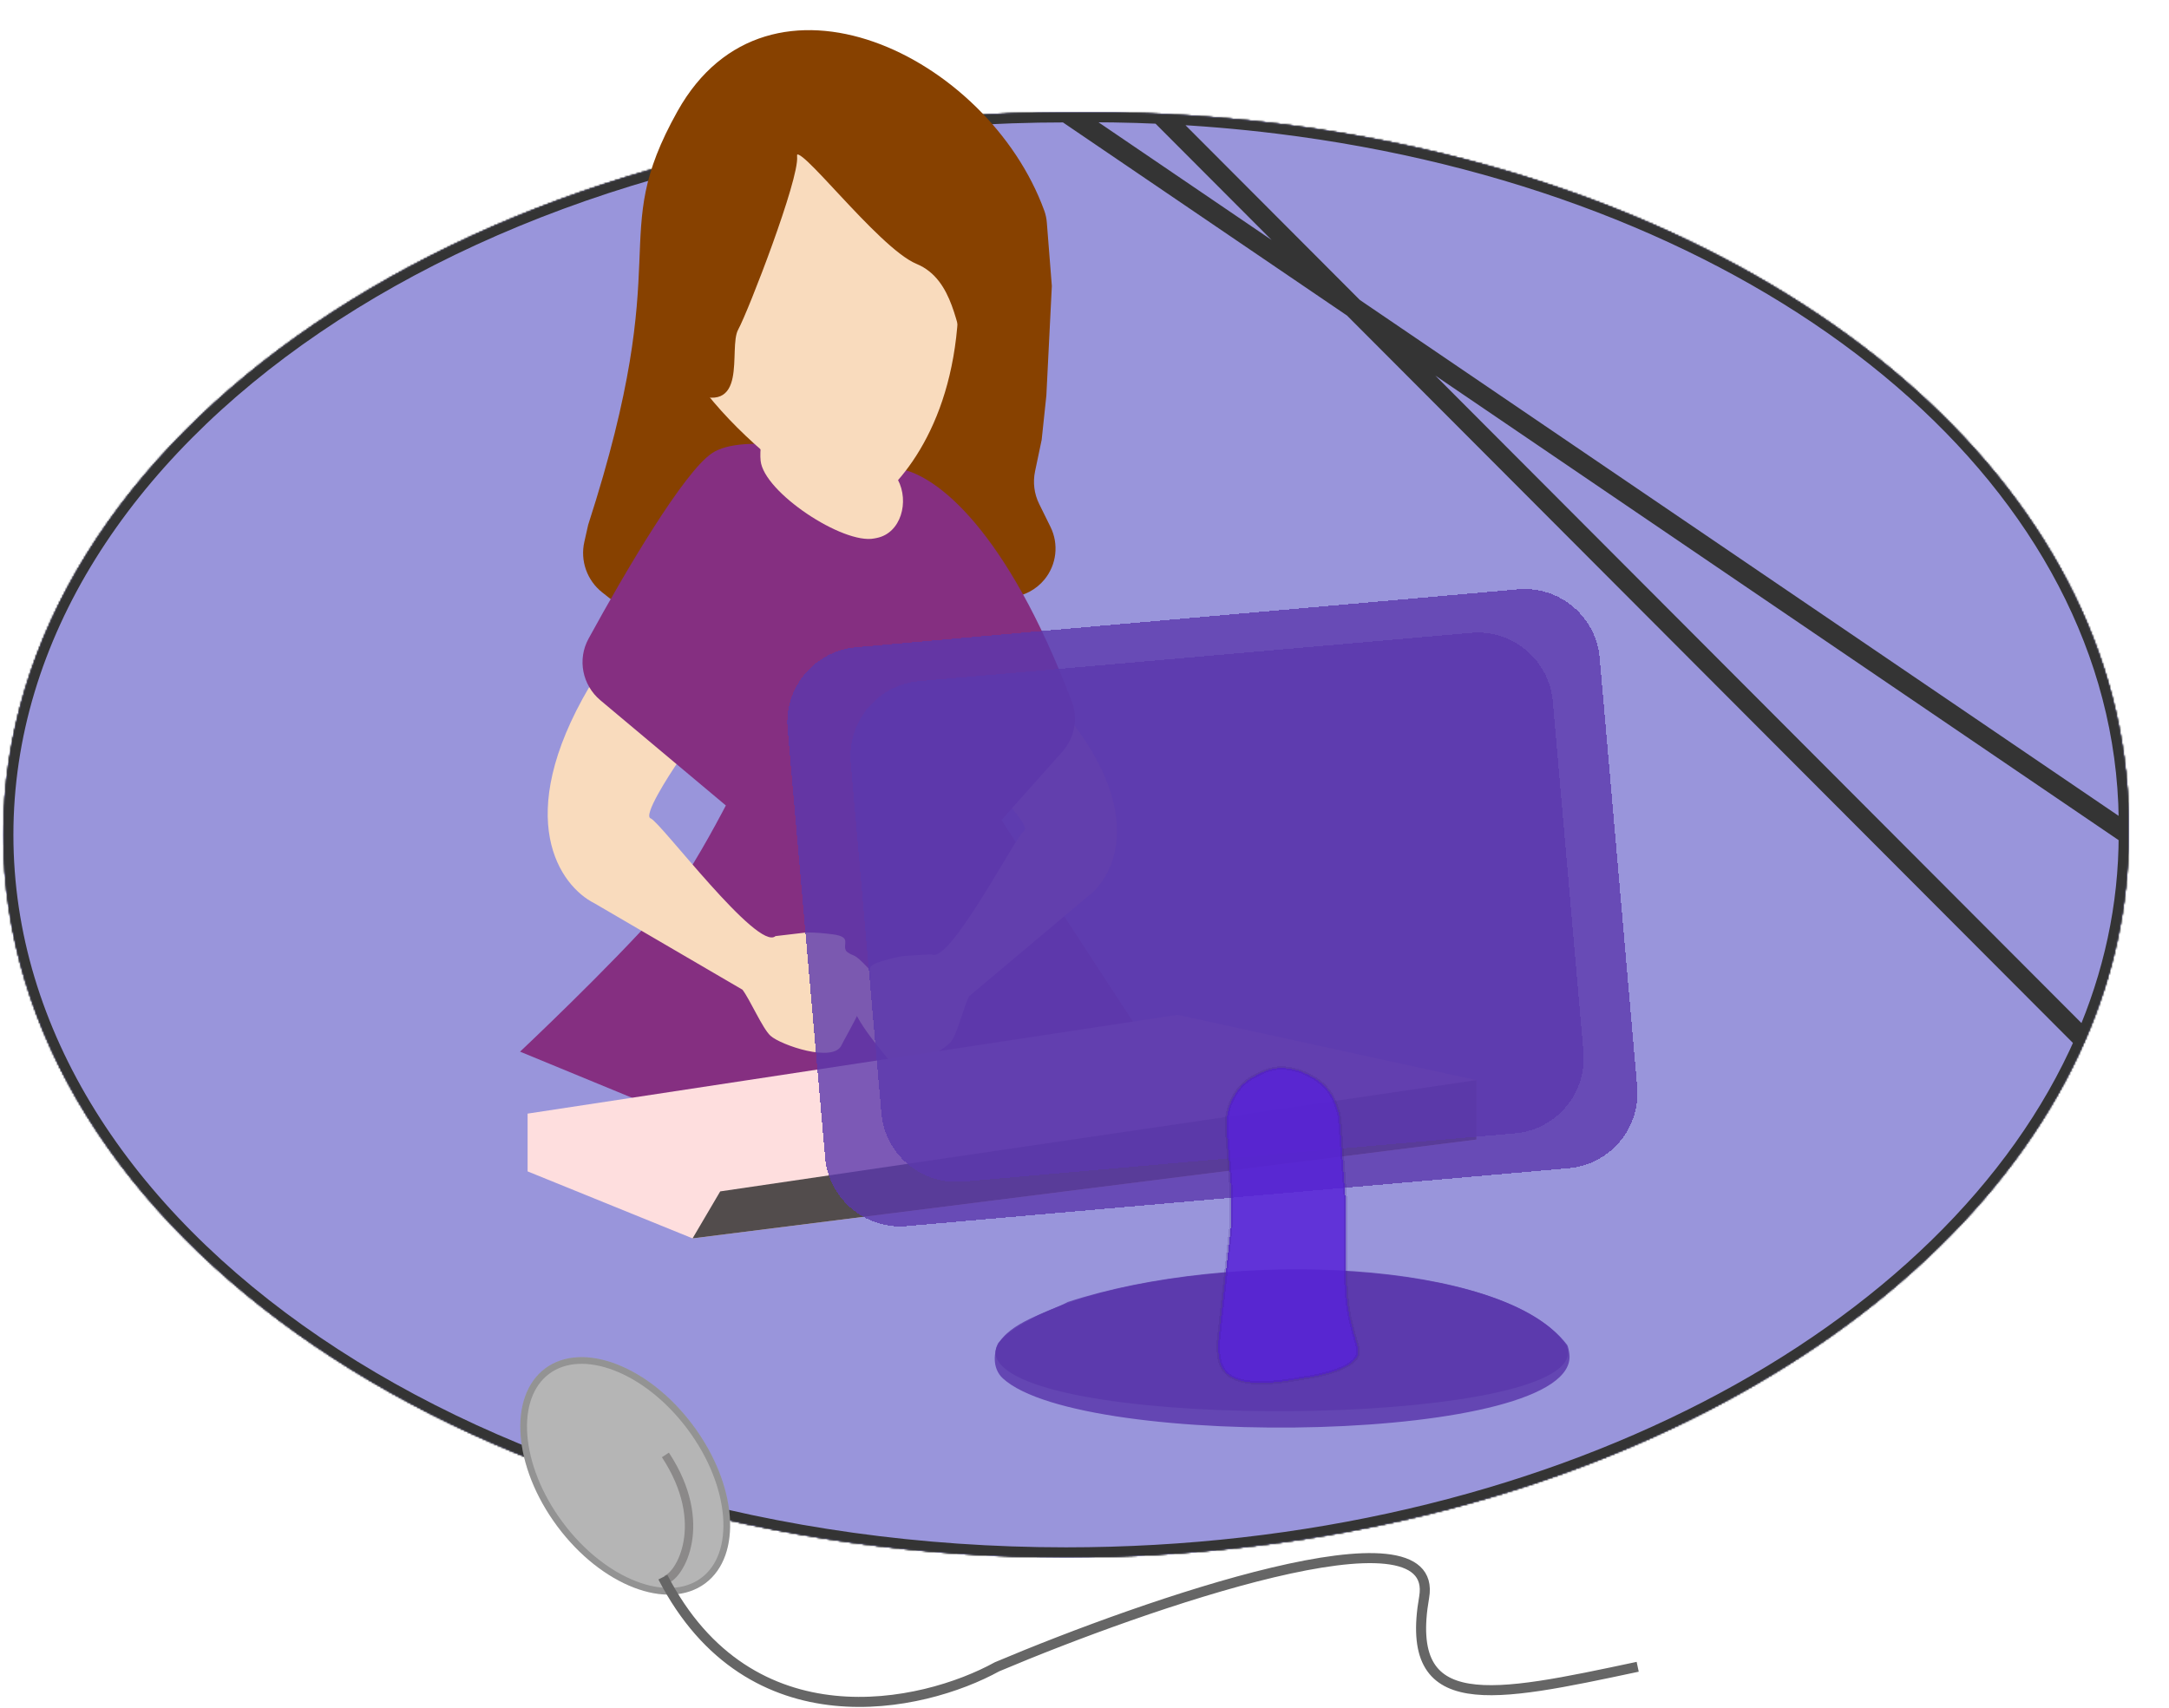 <svg width="1295" height="1020" viewBox="0 0 1295 1020" fill="none" xmlns="http://www.w3.org/2000/svg">
<g id="homeImage">
<g id="background">
<mask id="path-1-inside-1_1_379" fill="white">
<path d="M1270.95 498.549C1270.95 541.267 1261.82 582.535 1244.82 621.5C1166.97 799.884 924.066 930 636.475 930C286.064 930 2 736.833 2 498.549C2 260.264 286.064 67.097 636.475 67.097C655.361 66.828 674.047 67.121 692.5 67.953C716.416 69.031 739.939 71.015 763 73.857C1039.01 107.869 1248.64 264.701 1269.32 461C1270.62 473.366 1271.18 485.89 1270.95 498.549Z"/>
<path d="M1270.95 498.549C1270.95 541.267 1261.82 582.535 1244.82 621.5C1166.97 799.884 924.066 930 636.475 930C286.064 930 2 736.833 2 498.549C2 260.264 286.064 67.097 636.475 67.097C655.361 66.828 674.047 67.121 692.5 67.953C716.416 69.031 739.939 71.015 763 73.857C1039.01 107.869 1248.64 264.701 1269.32 461C1270.62 473.366 1271.18 485.89 1270.95 498.549Z"/>
<path d="M1270.95 498.549C1270.95 541.267 1261.82 582.535 1244.82 621.5C1166.97 799.884 924.066 930 636.475 930C286.064 930 2 736.833 2 498.549C2 260.264 286.064 67.097 636.475 67.097C655.361 66.828 674.047 67.121 692.5 67.953C716.416 69.031 739.939 71.015 763 73.857C1039.01 107.869 1248.64 264.701 1269.32 461C1270.62 473.366 1271.18 485.89 1270.95 498.549Z"/>
<path d="M1270.95 498.549C1270.95 541.267 1261.82 582.535 1244.82 621.5C1166.97 799.884 924.066 930 636.475 930C286.064 930 2 736.833 2 498.549C2 260.264 286.064 67.097 636.475 67.097C655.361 66.828 674.047 67.121 692.5 67.953C716.416 69.031 739.939 71.015 763 73.857C1039.01 107.869 1248.64 264.701 1269.32 461C1270.62 473.366 1271.18 485.89 1270.95 498.549Z"/>
</mask>
<path d="M1270.95 498.549C1270.95 541.267 1261.82 582.535 1244.82 621.5C1166.97 799.884 924.066 930 636.475 930C286.064 930 2 736.833 2 498.549C2 260.264 286.064 67.097 636.475 67.097C655.361 66.828 674.047 67.121 692.5 67.953C716.416 69.031 739.939 71.015 763 73.857C1039.01 107.869 1248.64 264.701 1269.32 461C1270.62 473.366 1271.18 485.89 1270.95 498.549Z" fill="#9995DB"/>
<path d="M1270.95 498.549C1270.95 541.267 1261.82 582.535 1244.82 621.5C1166.97 799.884 924.066 930 636.475 930C286.064 930 2 736.833 2 498.549C2 260.264 286.064 67.097 636.475 67.097C655.361 66.828 674.047 67.121 692.5 67.953C716.416 69.031 739.939 71.015 763 73.857C1039.01 107.869 1248.64 264.701 1269.32 461C1270.62 473.366 1271.18 485.89 1270.95 498.549Z" fill="#9995DB"/>
<path d="M1270.95 498.549C1270.95 541.267 1261.82 582.535 1244.82 621.5C1166.97 799.884 924.066 930 636.475 930C286.064 930 2 736.833 2 498.549C2 260.264 286.064 67.097 636.475 67.097C655.361 66.828 674.047 67.121 692.5 67.953C716.416 69.031 739.939 71.015 763 73.857C1039.01 107.869 1248.64 264.701 1269.32 461C1270.62 473.366 1271.18 485.89 1270.95 498.549Z" fill="#9995DB"/>
<path d="M1270.95 498.549C1270.95 541.267 1261.82 582.535 1244.82 621.5C1166.97 799.884 924.066 930 636.475 930C286.064 930 2 736.833 2 498.549C2 260.264 286.064 67.097 636.475 67.097C655.361 66.828 674.047 67.121 692.5 67.953C716.416 69.031 739.939 71.015 763 73.857C1039.01 107.869 1248.64 264.701 1269.32 461C1270.62 473.366 1271.18 485.89 1270.95 498.549Z" fill="#9995DB"/>
<path d="M763 73.857L763.734 67.902L763 73.857ZM1269.32 461L1263.36 461.629L1269.32 461ZM636.475 924C462.313 924 304.905 875.985 191.207 798.669C77.478 721.332 8 615.116 8 498.549H-4C-4 620.266 68.554 729.775 184.46 808.592C300.396 887.431 460.226 936 636.475 936V924ZM8 498.549C8 381.981 77.478 275.765 191.207 198.428C304.905 121.112 462.313 73.097 636.475 73.097V61.097C460.226 61.097 300.396 109.666 184.46 188.505C68.554 267.322 -4 376.832 -4 498.549H8ZM633.101 72.058C756.99 156.305 853.664 222.044 950.339 287.784C1047.01 353.524 1143.69 419.264 1267.58 503.51L1274.32 493.587C1150.44 409.341 1053.76 343.601 957.086 277.861C860.412 212.121 763.738 146.382 639.849 62.135L633.101 72.058ZM762.266 79.812C1037.09 113.678 1243.11 269.436 1263.36 461.629L1275.29 460.371C1254.18 259.965 1040.92 102.059 763.734 67.902L762.266 79.812ZM1263.36 461.629C1264.63 473.751 1265.17 486.028 1264.95 498.441L1276.95 498.656C1277.18 485.751 1276.62 472.982 1275.29 460.371L1263.36 461.629ZM636.56 73.096C655.329 72.829 673.896 73.12 692.23 73.947L692.77 61.959C674.199 61.121 655.394 60.827 636.39 61.098L636.56 73.096ZM692.23 73.947C715.991 75.018 739.361 76.989 762.266 79.812L763.734 67.902C740.518 65.041 716.84 63.044 692.77 61.959L692.23 73.947ZM1264.95 498.549C1264.95 540.394 1256.01 580.848 1239.32 619.1L1250.31 623.9C1267.63 584.222 1276.95 542.139 1276.95 498.549H1264.95ZM1239.32 619.1C1162.79 794.461 922.751 924 636.475 924V936C925.382 936 1171.15 805.307 1250.31 623.9L1239.32 619.1ZM688.253 72.191L1240.57 625.738L1249.06 617.262L696.747 63.715L688.253 72.191Z" fill="#343434" mask="url(#path-1-inside-1_1_379)"/>
</g>
<g id="person">
<path id="hairBack" d="M404.5 66.43C361.494 143.323 404.5 148.5 351.163 313.428L348.869 323.619C346.335 334.881 350.487 346.599 359.548 353.752L378.353 368.599C384.373 373.352 391.985 375.618 399.624 374.932L603.63 356.625C611.443 355.924 618.645 352.107 623.612 346.035C630.853 337.182 632.255 324.916 627.2 314.657L620.423 300.905C617.458 294.888 616.595 288.049 617.973 281.483L621.923 262.658L624.728 236.194L628 170.785L625.018 133.016C624.825 130.576 624.35 128.167 623.514 125.867C589.677 32.858 458.655 -30.398 404.5 66.43Z" fill="#874100"/>
<path id="chestLower" d="M499.294 338.5L688.087 628L619 672.5L507.5 681L401.5 665.5L310.5 628C310.5 628 363.736 577.933 395 542.5C432.5 500 499.294 338.5 499.294 338.5Z" fill="#852F81"/>
<g id="arms">
<path id="arm-left" d="M354.837 539.357C334.486 529.163 305.418 489.018 351.952 410L405.5 454C398.93 463.526 383.872 487.113 388.487 488.717C394.256 490.723 452.5 568.5 463 559L480 557C480 557 484.5 556.326 497 557.913C509.5 559.5 502.181 564.215 505.5 568.253C510.354 571.894 508.956 568.095 518.5 578.253C525.471 585.673 504.337 619.715 502.5 624C497.786 635 466 624 460 618.5C455.2 614.1 447.86 597 443.29 591L354.837 539.357Z" fill="#F9DBBD"/>
<path id="arm-right" d="M649.344 535.451C665.89 523.246 685.523 483.259 631.696 420.943L590.847 468.198C598.191 475.559 615.299 493.976 611.436 496.119C606.608 498.799 566.853 576.577 556.009 569.86L540.544 570.783C540.544 570.783 536.428 570.899 525.535 574.274C514.642 577.648 521.903 580.649 519.575 584.734C515.818 588.711 516.47 585.14 509.552 595.605C504.498 603.248 528.656 629.923 530.963 633.411C536.884 642.365 563.495 627.644 567.983 621.846C571.574 617.208 575.443 600.972 578.578 594.96L649.344 535.451Z" fill="#F9DBBD"/>
</g>
<g id="chestBase" filter="url(#filter0_d_1_379)">
<path d="M537.662 276.075C558.806 279.953 600.68 311.408 639.936 415.034C643.797 425.228 641.502 436.742 634.252 444.883L551.367 537.947C540.579 550.06 522.117 551.404 509.688 540.982L358.473 414.182C347.684 405.135 344.613 389.798 351.364 377.441C373.809 336.355 408.212 278.107 425 266.692C443.757 253.937 497.402 265.399 526.545 274.022C530.16 275.092 533.954 275.395 537.662 276.075Z" fill="#852F81"/>
</g>
<g id="skin">
<path id="neck" d="M523.435 321.255L521.975 321.545C503.392 325.238 456.105 294.006 454.13 275.163C452.908 263.507 458.575 236.788 470.271 237.539C507.772 239.948 552.517 245.942 537.743 257.598C528.691 264.739 530.333 275.675 536.058 286.44C543.016 299.522 537.968 318.367 523.435 321.255Z" fill="#F9DBBD"/>
<g id="face" filter="url(#filter1_d_1_379)">
<path d="M526.641 278.424C550.912 256.796 579.081 209.769 570.977 129.421C564.241 51.218 456.575 24.534 403.813 111.954C365.992 174.618 438.432 243.74 491.915 279.196C502.775 286.395 516.913 287.092 526.641 278.424Z" fill="#F9DBBD"/>
</g>
</g>
<path id="hairFront" d="M386 167C382.752 159.152 389.002 99.577 431.728 76.53C439.734 72.211 446.786 65.742 453.171 59.262C459.558 52.782 468.33 47.455 476.423 47.705C485.07 47.971 493.263 53.503 501.915 53.503H507.874H519.995C524.889 53.503 529.709 54.7 534.034 56.99L549.924 65.404C556.368 68.816 564.238 68.431 571.084 70.939C590.544 78.07 587.066 123.873 595.51 151.898C605.297 184.377 583.499 216.857 577.271 207.304C571.043 197.751 570.598 166.705 547.466 157.152C524.334 147.599 474.065 80.11 475.4 93.484C476.735 106.858 446.484 185.191 440.256 196.655C434.028 208.118 447.374 249.815 410.896 233.097C386.997 222.145 389.559 175.598 386 167Z" fill="#874100" stroke="#874100"/>
</g>
<g id="keyboard" style="mix-blend-mode:plus-lighter" filter="url(#filter2_d_1_379)">
<path d="M315 693.5V659L703 600L881.5 639V674.5L413.5 733.5L315 693.5Z" fill="#FEDEDE"/>
<path d="M430 705.446L881.5 639V674.5L413.5 733.5L430 705.446Z" fill="#524C4C"/>
</g>
<g id="computer">
<g id="screen" filter="url(#filter3_bd_1_379)">
<path d="M470.236 431.25C468.07 406.492 486.385 384.665 511.143 382.499L906.323 347.926C931.081 345.76 952.908 364.074 955.074 388.832L977.473 644.854C979.639 669.613 961.324 691.439 936.566 693.605L541.386 728.179C516.628 730.345 494.802 712.03 492.635 687.272L470.236 431.25Z" fill="#5B39AC" fill-opacity="0.8" shape-rendering="crispEdges"/>
<path d="M507.922 451.501C505.756 426.743 524.071 404.917 548.829 402.75L878.339 373.922C903.098 371.756 924.924 390.071 927.09 414.829L945.393 624.03C947.559 648.788 929.244 670.614 904.486 672.78L574.975 701.609C550.217 703.775 528.391 685.46 526.225 660.702L507.922 451.501Z" fill="#5B39AC" fill-opacity="0.8" shape-rendering="crispEdges"/>
</g>
<g id="monitorBase">
<g id="monitorBaseTop" style="mix-blend-mode:multiply">
<path d="M935.033 803C935.735 804 935.695 804.5 935.927 805.5C946.278 850.04 641.77 855.714 599.134 816.5C592.067 810 594.5 805 596 802C601.5 795.5 607.533 792 619.233 785.692C700.63 746.093 896.146 747.576 935.033 803Z" fill="#5B39AC" fill-opacity="0.85"/>
</g>
<g id="monitorBaseDepth" style="mix-blend-mode:multiply">
<path d="M935.579 803C936.322 803.97 936.877 807.481 937 808.5C943.467 862 645.931 866.5 598.785 823.138C591.718 816.638 594 806.5 595.5 803.5C602.5 789.5 625.8 783.807 637.5 777.5C735 745.5 896.5 752 935.579 803Z" fill="#5B39AC" fill-opacity="0.85"/>
</g>
</g>
<g id="screenNeck" filter="url(#filter4_d_1_379)">
<path d="M810.834 786.105C810.434 782.105 805.5 769.5 804.5 758C804.5 758.779 803.5 749.261 803.5 741.5V698.5L799.834 648.105C799.5 645.5 798.75 643.139 798 641C794.5 630 787.902 624.612 777 620C762.5 615 755.356 619.423 748.5 623C740.572 627.136 735.817 634.74 733.606 642C732.235 646.5 732.334 651 732.334 654.605L734.749 686C734.841 687.2 735.689 705 734.749 714C732.322 737.217 728.53 770.099 727.334 782.105C727.333 796 728 812.465 778 802.925C789.556 801.52 812.3 796.189 810.834 786.105Z" fill="#5722D7" fill-opacity="0.85" shape-rendering="crispEdges"/>
<path d="M810.834 786.105C810.434 782.105 805.5 769.5 804.5 758C804.5 758.779 803.5 749.261 803.5 741.5V698.5L799.834 648.105C799.5 645.5 798.75 643.139 798 641C794.5 630 787.902 624.612 777 620C762.5 615 755.356 619.423 748.5 623C740.572 627.136 735.817 634.74 733.606 642C732.235 646.5 732.334 651 732.334 654.605L734.749 686C734.841 687.2 735.689 705 734.749 714C732.322 737.217 728.53 770.099 727.334 782.105C727.333 796 728 812.465 778 802.925C789.556 801.52 812.3 796.189 810.834 786.105Z" stroke="#3F208A" stroke-opacity="0.21" stroke-width="2" shape-rendering="crispEdges"/>
</g>
<g id="mouse">
<g id="Ellipse 1" style="mix-blend-mode:color-dodge" filter="url(#filter5_d_1_379)">
<ellipse cx="373.281" cy="875.326" rx="80" ry="50.5" transform="rotate(53.332 373.281 875.326)" fill="#B5B5B5"/>
<path d="M419.861 937.891C409.42 945.664 394.739 946.169 379.139 940.159C363.567 934.159 347.381 921.753 334.378 904.289C321.376 886.825 314.133 867.761 312.851 851.123C311.567 834.455 316.26 820.535 326.701 812.762C337.141 804.989 351.823 804.484 367.423 810.494C382.994 816.493 399.181 828.899 412.183 846.363C425.185 863.827 432.429 882.891 433.711 899.529C434.995 916.197 430.301 930.118 419.861 937.891Z" stroke="black" stroke-opacity="0.19" stroke-width="4"/>
</g>
<path id="Vector 8" d="M397.281 868.826C424.281 909.826 405.781 941.326 397.281 943.326" stroke="#524C4C" stroke-opacity="0.42" stroke-width="5"/>
<path id="Vector 9" d="M395.781 941.826C447.781 1042.63 550.781 1019.83 595.281 995.326C684.447 957.66 860.281 896.626 850.281 953.826C837.781 1025.33 890.781 1013.83 977.781 995.326" stroke="#666666" stroke-width="6"/>
</g>
</g>
</g>
<defs>
<filter id="filter0_d_1_379" x="343.793" y="261" width="301.998" height="294.995" filterUnits="userSpaceOnUse" color-interpolation-filters="sRGB">
<feFlood flood-opacity="0" result="BackgroundImageFix"/>
<feColorMatrix in="SourceAlpha" type="matrix" values="0 0 0 0 0 0 0 0 0 0 0 0 0 0 0 0 0 0 127 0" result="hardAlpha"/>
<feOffset dy="4"/>
<feGaussianBlur stdDeviation="2"/>
<feComposite in2="hardAlpha" operator="out"/>
<feColorMatrix type="matrix" values="0 0 0 0 0 0 0 0 0 0 0 0 0 0 0 0 0 0 0.25 0"/>
<feBlend mode="normal" in2="BackgroundImageFix" result="effect1_dropShadow_1_379"/>
<feBlend mode="normal" in="SourceGraphic" in2="effect1_dropShadow_1_379" result="shape"/>
</filter>
<filter id="filter1_d_1_379" x="389.307" y="57.494" width="187.09" height="249.267" filterUnits="userSpaceOnUse" color-interpolation-filters="sRGB">
<feFlood flood-opacity="0" result="BackgroundImageFix"/>
<feColorMatrix in="SourceAlpha" type="matrix" values="0 0 0 0 0 0 0 0 0 0 0 0 0 0 0 0 0 0 127 0" result="hardAlpha"/>
<feOffset dy="18"/>
<feGaussianBlur stdDeviation="2"/>
<feComposite in2="hardAlpha" operator="out"/>
<feColorMatrix type="matrix" values="0 0 0 0 0 0 0 0 0 0 0 0 0 0 0 0 0 0 0.25 0"/>
<feBlend mode="normal" in2="BackgroundImageFix" result="effect1_dropShadow_1_379"/>
<feBlend mode="normal" in="SourceGraphic" in2="effect1_dropShadow_1_379" result="shape"/>
</filter>
<filter id="filter2_d_1_379" x="311" y="600" width="574.5" height="143.5" filterUnits="userSpaceOnUse" color-interpolation-filters="sRGB">
<feFlood flood-opacity="0" result="BackgroundImageFix"/>
<feColorMatrix in="SourceAlpha" type="matrix" values="0 0 0 0 0 0 0 0 0 0 0 0 0 0 0 0 0 0 127 0" result="hardAlpha"/>
<feOffset dy="6"/>
<feGaussianBlur stdDeviation="2"/>
<feComposite in2="hardAlpha" operator="out"/>
<feColorMatrix type="matrix" values="0 0 0 0 0 0 0 0 0 0 0 0 0 0 0 0 0 0 0.25 0"/>
<feBlend mode="normal" in2="BackgroundImageFix" result="effect1_dropShadow_1_379"/>
<feBlend mode="normal" in="SourceGraphic" in2="effect1_dropShadow_1_379" result="shape"/>
</filter>
<filter id="filter3_bd_1_379" x="437.063" y="314.752" width="573.584" height="446.601" filterUnits="userSpaceOnUse" color-interpolation-filters="sRGB">
<feFlood flood-opacity="0" result="BackgroundImageFix"/>
<feGaussianBlur in="BackgroundImageFix" stdDeviation="16.5"/>
<feComposite in2="SourceAlpha" operator="in" result="effect1_backgroundBlur_1_379"/>
<feColorMatrix in="SourceAlpha" type="matrix" values="0 0 0 0 0 0 0 0 0 0 0 0 0 0 0 0 0 0 127 0" result="hardAlpha"/>
<feOffset dy="4"/>
<feGaussianBlur stdDeviation="2"/>
<feComposite in2="hardAlpha" operator="out"/>
<feColorMatrix type="matrix" values="0 0 0 0 0 0 0 0 0 0 0 0 0 0 0 0 0 0 0.25 0"/>
<feBlend mode="normal" in2="effect1_backgroundBlur_1_379" result="effect2_dropShadow_1_379"/>
<feBlend mode="normal" in="SourceGraphic" in2="effect2_dropShadow_1_379" result="shape"/>
</filter>
<filter id="filter4_d_1_379" x="722.334" y="616.758" width="93.568" height="214.002" filterUnits="userSpaceOnUse" color-interpolation-filters="sRGB">
<feFlood flood-opacity="0" result="BackgroundImageFix"/>
<feColorMatrix in="SourceAlpha" type="matrix" values="0 0 0 0 0 0 0 0 0 0 0 0 0 0 0 0 0 0 127 0" result="hardAlpha"/>
<feOffset dy="20"/>
<feGaussianBlur stdDeviation="2"/>
<feComposite in2="hardAlpha" operator="out"/>
<feColorMatrix type="matrix" values="0 0 0 0 0 0 0 0 0 0 0 0 0 0 0 0 0 0 0.25 0"/>
<feBlend mode="normal" in2="BackgroundImageFix" result="effect1_dropShadow_1_379"/>
<feBlend mode="normal" in="SourceGraphic" in2="effect1_dropShadow_1_379" result="shape"/>
</filter>
<filter id="filter5_d_1_379" x="306.644" y="804.407" width="133.273" height="151.838" filterUnits="userSpaceOnUse" color-interpolation-filters="sRGB">
<feFlood flood-opacity="0" result="BackgroundImageFix"/>
<feColorMatrix in="SourceAlpha" type="matrix" values="0 0 0 0 0 0 0 0 0 0 0 0 0 0 0 0 0 0 127 0" result="hardAlpha"/>
<feOffset dy="6"/>
<feGaussianBlur stdDeviation="2"/>
<feComposite in2="hardAlpha" operator="out"/>
<feColorMatrix type="matrix" values="0 0 0 0 0 0 0 0 0 0 0 0 0 0 0 0 0 0 0.25 0"/>
<feBlend mode="normal" in2="BackgroundImageFix" result="effect1_dropShadow_1_379"/>
<feBlend mode="normal" in="SourceGraphic" in2="effect1_dropShadow_1_379" result="shape"/>
</filter>
</defs>
</svg>
